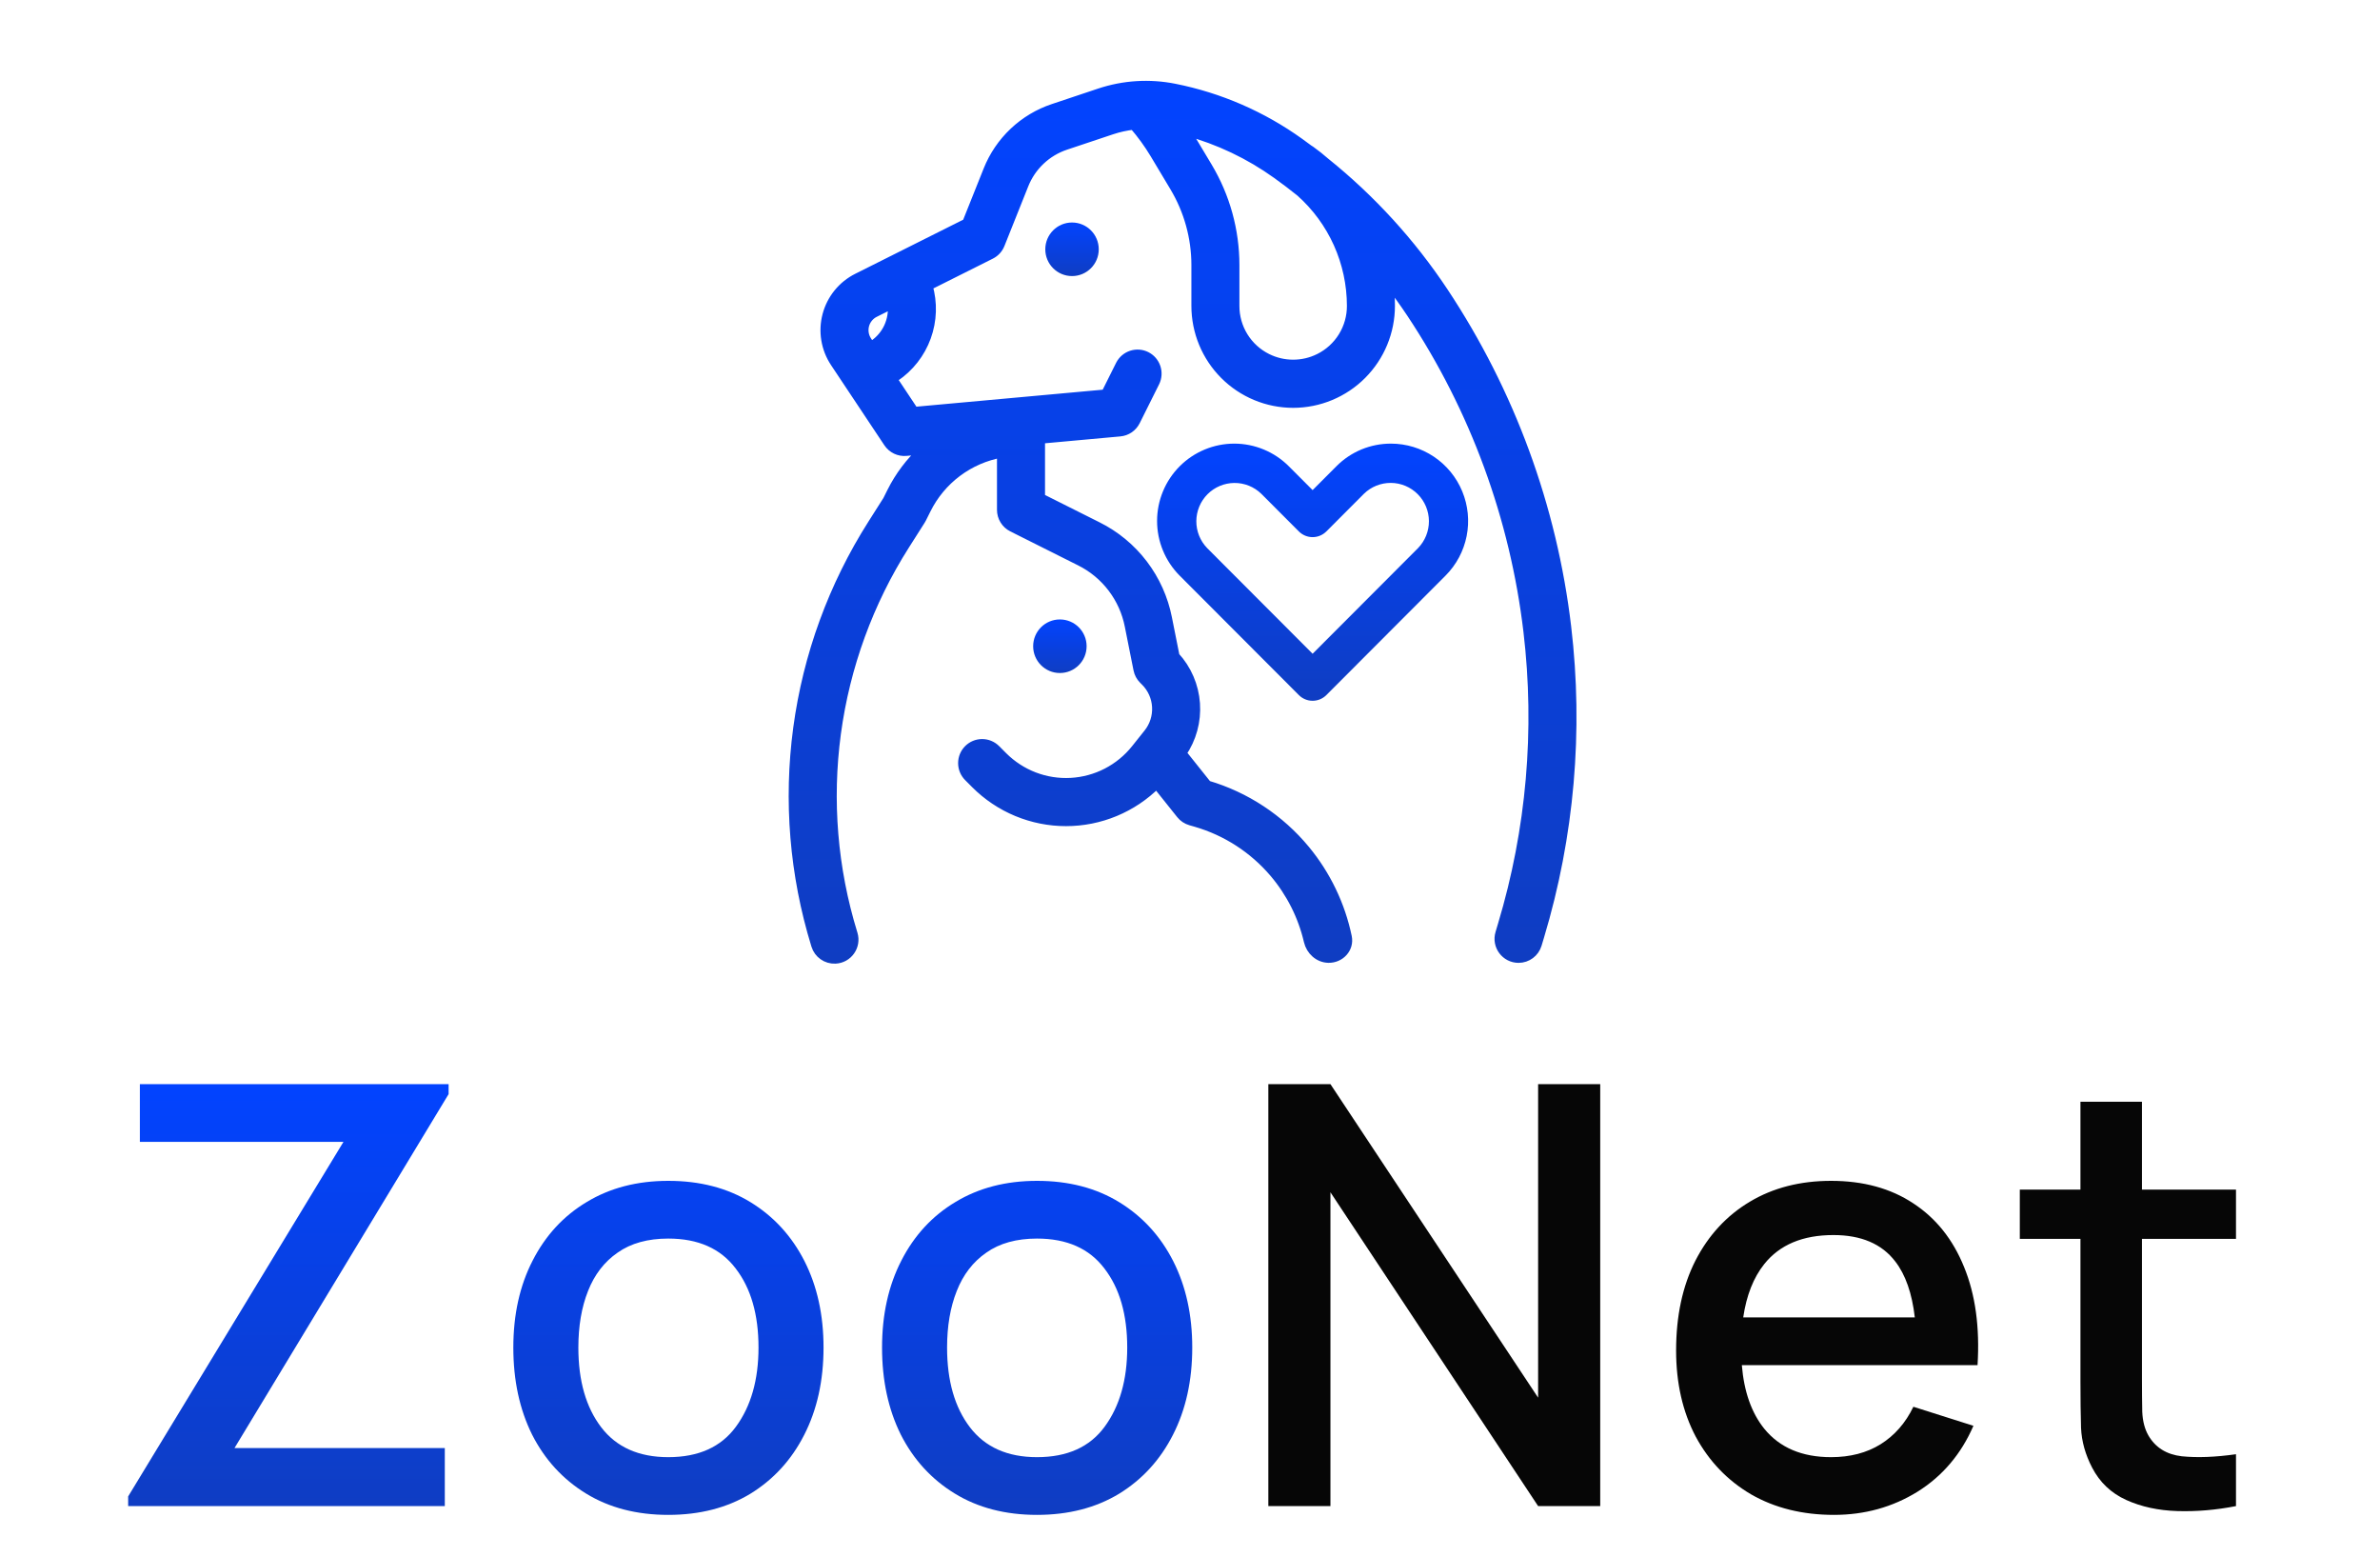 <svg width="130" height="85" viewBox="0 0 130 85" fill="none" xmlns="http://www.w3.org/2000/svg">
<path d="M75.976 24.224C75.423 24.223 74.874 24.331 74.362 24.543C73.851 24.756 73.386 25.067 72.996 25.461L71.697 26.762L70.398 25.461C70.007 25.069 69.542 24.758 69.031 24.546C68.519 24.333 67.971 24.224 67.418 24.224C66.864 24.224 66.316 24.333 65.804 24.546C65.293 24.758 64.828 25.069 64.437 25.461C64.045 25.853 63.735 26.319 63.523 26.831C63.311 27.343 63.202 27.892 63.202 28.447C63.202 29.002 63.311 29.551 63.523 30.063C63.735 30.576 64.045 31.041 64.436 31.433L70.946 37.955C71.044 38.053 71.162 38.132 71.29 38.185C71.419 38.239 71.557 38.266 71.697 38.266C71.836 38.266 71.974 38.239 72.103 38.185C72.232 38.132 72.349 38.053 72.448 37.955L78.957 31.433C79.547 30.843 79.948 30.09 80.111 29.271C80.274 28.452 80.19 27.603 79.871 26.831C79.552 26.059 79.012 25.4 78.319 24.936C77.625 24.472 76.81 24.224 75.976 24.224ZM77.456 29.929L71.697 35.698L65.938 29.929C65.555 29.534 65.342 29.004 65.346 28.453C65.35 27.902 65.57 27.375 65.959 26.985C66.347 26.596 66.874 26.376 67.423 26.372C67.973 26.368 68.502 26.581 68.896 26.965L70.946 29.019C71.044 29.117 71.162 29.196 71.29 29.249C71.419 29.303 71.557 29.33 71.697 29.33C71.836 29.33 71.974 29.303 72.103 29.249C72.232 29.196 72.349 29.117 72.448 29.019L74.498 26.965C74.891 26.58 75.421 26.366 75.971 26.369C76.522 26.372 77.049 26.593 77.438 26.983C77.827 27.373 78.047 27.901 78.051 28.452C78.054 29.003 77.84 29.534 77.456 29.929Z" fill="url(#paint0_linear_31_17)"/>
<path fill-rule="evenodd" clip-rule="evenodd" d="M54.707 27.841V24.738C53.828 24.894 52.998 25.254 52.283 25.79C51.569 26.326 50.99 27.023 50.594 27.825L50.348 28.317C50.332 28.349 50.314 28.381 50.294 28.412L49.442 29.753C47.459 32.87 46.177 36.382 45.683 40.045C45.19 43.708 45.498 47.435 46.585 50.968L46.594 50.997C46.798 51.661 46.321 52.339 45.627 52.37V52.37C45.143 52.392 44.705 52.084 44.563 51.621L44.554 51.593C43.376 47.766 43.043 43.728 43.577 39.76C44.112 35.791 45.502 31.987 47.65 28.61L48.472 27.316L48.693 26.872C49.128 26 49.719 25.215 50.439 24.558L49.493 24.645C49.303 24.662 49.112 24.628 48.939 24.545C48.767 24.462 48.62 24.335 48.514 24.175L46.39 20.984L45.601 19.798C45.35 19.422 45.183 18.996 45.109 18.55C45.035 18.104 45.057 17.646 45.173 17.209C45.289 16.772 45.496 16.364 45.781 16.013C46.066 15.662 46.423 15.376 46.827 15.174L52.809 12.177L53.961 9.295C54.275 8.505 54.758 7.794 55.376 7.21C55.993 6.627 56.731 6.186 57.536 5.918L60.058 5.075C61.378 4.635 62.79 4.547 64.154 4.82C66.612 5.309 68.938 6.318 70.975 7.78C71.147 7.904 71.317 8.029 71.487 8.155C71.522 8.175 71.555 8.196 71.588 8.219C71.866 8.419 72.135 8.632 72.392 8.858C74.895 10.87 77.073 13.255 78.851 15.93C82.493 21.417 84.796 27.686 85.571 34.229C86.244 39.902 85.743 45.652 84.098 51.122L83.964 51.569C83.829 52.018 83.417 52.326 82.949 52.327V52.327C82.237 52.328 81.725 51.643 81.929 50.96L82.063 50.51C83.625 45.319 84.101 39.861 83.462 34.478C82.726 28.267 80.541 22.318 77.084 17.11C76.695 16.528 76.289 15.962 75.863 15.412C75.917 15.839 75.944 16.27 75.944 16.701C75.944 18.112 75.385 19.465 74.389 20.462C73.394 21.46 72.043 22.02 70.635 22.02C69.227 22.02 67.876 21.46 66.881 20.462C65.885 19.465 65.326 18.112 65.326 16.701V14.477C65.326 12.973 64.918 11.497 64.145 10.207L63.064 8.401C62.73 7.846 62.348 7.32 61.923 6.831C61.517 6.876 61.117 6.964 60.729 7.093L58.207 7.935C57.695 8.106 57.225 8.386 56.832 8.758C56.439 9.129 56.132 9.582 55.932 10.085L54.631 13.342C54.535 13.584 54.353 13.782 54.12 13.899L50.693 15.615C50.959 16.53 50.928 17.506 50.603 18.402C50.278 19.297 49.676 20.066 48.886 20.596L48.747 20.689L49.931 22.469L60.393 21.516L61.19 19.919C61.318 19.669 61.538 19.479 61.805 19.391C62.071 19.304 62.361 19.325 62.611 19.45C62.862 19.576 63.053 19.796 63.142 20.061C63.232 20.328 63.213 20.618 63.09 20.87L62.028 22.998C61.947 23.16 61.826 23.299 61.677 23.401C61.527 23.503 61.355 23.565 61.174 23.581L56.831 23.977V27.183L59.944 28.743C60.923 29.229 61.776 29.934 62.439 30.804C63.102 31.673 63.556 32.684 63.767 33.757L64.181 35.833C64.835 36.542 65.228 37.453 65.295 38.416C65.363 39.378 65.102 40.336 64.555 41.13L65.943 42.868C68.043 43.486 69.91 44.718 71.305 46.407C72.443 47.785 73.224 49.416 73.588 51.154C73.72 51.783 73.207 52.336 72.564 52.325V52.325C72.029 52.315 71.59 51.911 71.468 51.391C71.148 50.018 70.503 48.737 69.584 47.658C68.462 46.342 66.98 45.384 65.32 44.903L65.034 44.821C64.822 44.76 64.634 44.635 64.496 44.462L63.175 42.807C62.526 43.458 61.755 43.974 60.906 44.327C60.057 44.68 59.147 44.861 58.228 44.861C57.309 44.861 56.4 44.68 55.551 44.328C54.702 43.976 53.93 43.459 53.281 42.809L52.895 42.422C52.696 42.222 52.584 41.952 52.584 41.67C52.584 41.388 52.696 41.117 52.895 40.918C53.094 40.718 53.364 40.606 53.646 40.606C53.927 40.606 54.197 40.718 54.397 40.918L54.782 41.304C55.267 41.789 55.848 42.167 56.488 42.412C57.128 42.657 57.812 42.764 58.496 42.726C59.18 42.688 59.849 42.506 60.458 42.192C61.067 41.877 61.603 41.438 62.031 40.902L62.373 40.473L62.715 40.045C63.042 39.636 63.207 39.121 63.178 38.598C63.15 38.075 62.929 37.581 62.559 37.211L62.451 37.103C62.303 36.955 62.202 36.766 62.161 36.56L61.685 34.174C61.536 33.419 61.217 32.708 60.75 32.096C60.284 31.484 59.683 30.988 58.994 30.646L55.294 28.792C55.118 28.704 54.969 28.568 54.866 28.4C54.762 28.232 54.707 28.038 54.707 27.841ZM47.204 18.202C47.229 18.351 47.285 18.493 47.368 18.618L47.569 18.919L47.708 18.826C48.067 18.585 48.353 18.25 48.533 17.857C48.714 17.463 48.783 17.028 48.733 16.598L47.777 17.077C47.642 17.144 47.523 17.239 47.428 17.357C47.333 17.474 47.264 17.609 47.225 17.755C47.187 17.901 47.18 18.053 47.204 18.202ZM73.087 13.293C72.605 12.222 71.902 11.265 71.024 10.486C70.606 10.15 70.178 9.825 69.74 9.512C68.243 8.438 66.566 7.64 64.789 7.157C64.803 7.179 64.817 7.201 64.831 7.223C64.85 7.251 64.868 7.279 64.885 7.308L65.967 9.114C66.937 10.734 67.449 12.588 67.449 14.477V16.701C67.447 17.294 67.611 17.876 67.922 18.38C68.234 18.885 68.68 19.292 69.21 19.555C69.653 19.776 70.141 19.89 70.635 19.89C71.129 19.89 71.617 19.776 72.06 19.555C72.59 19.292 73.036 18.885 73.347 18.38C73.659 17.876 73.823 17.294 73.821 16.701C73.819 15.526 73.569 14.364 73.087 13.293Z" fill="url(#paint1_linear_31_17)" stroke="url(#paint2_linear_31_17)" stroke-width="0.5"/>
<path d="M57.893 36.75C58.699 36.75 59.353 36.095 59.353 35.287C59.353 34.48 58.699 33.825 57.893 33.825C57.086 33.825 56.433 34.48 56.433 35.287C56.433 36.095 57.086 36.75 57.893 36.75Z" fill="url(#paint3_linear_31_17)"/>
<path d="M58.556 15.075C59.363 15.075 60.016 14.421 60.016 13.613C60.016 12.805 59.363 12.15 58.556 12.15C57.75 12.15 57.096 12.805 57.096 13.613C57.096 14.421 57.75 15.075 58.556 15.075Z" fill="url(#paint4_linear_31_17)"/>
<path d="M18.76 62.352L7 81.712V82.24H24.296V79.072H12.808L24.504 59.744V59.2H7.64V62.352H18.76Z" fill="url(#paint5_linear_31_17)"/>
<path fill-rule="evenodd" clip-rule="evenodd" d="M32.007 81.552C33.276 82.331 34.775 82.72 36.503 82.72C38.22 82.72 39.713 82.336 40.983 81.568C42.252 80.789 43.233 79.717 43.927 78.352C44.631 76.976 44.983 75.387 44.983 73.584C44.983 71.803 44.636 70.229 43.943 68.864C43.249 67.499 42.268 66.427 40.999 65.648C39.729 64.869 38.231 64.48 36.503 64.48C34.807 64.48 33.324 64.864 32.055 65.632C30.785 66.389 29.799 67.456 29.095 68.832C28.391 70.197 28.039 71.781 28.039 73.584C28.039 75.376 28.38 76.96 29.063 78.336C29.756 79.701 30.737 80.773 32.007 81.552ZM40.199 77.904C39.388 79.013 38.156 79.568 36.503 79.568C34.892 79.568 33.671 79.024 32.839 77.936C32.007 76.848 31.591 75.397 31.591 73.584C31.591 72.411 31.767 71.381 32.119 70.496C32.471 69.6 33.009 68.901 33.735 68.4C34.46 67.888 35.383 67.632 36.503 67.632C38.135 67.632 39.361 68.176 40.183 69.264C41.015 70.341 41.431 71.781 41.431 73.584C41.431 75.344 41.02 76.784 40.199 77.904Z" fill="url(#paint6_linear_31_17)"/>
<path fill-rule="evenodd" clip-rule="evenodd" d="M56.643 82.72C54.915 82.72 53.416 82.331 52.147 81.552C50.877 80.773 49.896 79.701 49.203 78.336C48.52 76.96 48.179 75.376 48.179 73.584C48.179 71.781 48.531 70.197 49.235 68.832C49.939 67.456 50.925 66.389 52.195 65.632C53.464 64.864 54.947 64.48 56.643 64.48C58.371 64.48 59.869 64.869 61.139 65.648C62.408 66.427 63.389 67.499 64.083 68.864C64.776 70.229 65.123 71.803 65.123 73.584C65.123 75.387 64.771 76.976 64.067 78.352C63.373 79.717 62.392 80.789 61.123 81.568C59.853 82.336 58.36 82.72 56.643 82.72ZM56.643 79.568C58.296 79.568 59.528 79.013 60.339 77.904C61.16 76.784 61.571 75.344 61.571 73.584C61.571 71.781 61.155 70.341 60.323 69.264C59.501 68.176 58.275 67.632 56.643 67.632C55.523 67.632 54.6 67.888 53.875 68.4C53.149 68.901 52.611 69.6 52.259 70.496C51.907 71.381 51.731 72.411 51.731 73.584C51.731 75.397 52.147 76.848 52.979 77.936C53.811 79.024 55.032 79.568 56.643 79.568Z" fill="url(#paint7_linear_31_17)"/>
<path d="M84.015 76.32L72.671 59.2H69.279V82.24H72.671V65.104L84.015 82.24H87.407V59.2H84.015V76.32Z" fill="#060606"/>
<path fill-rule="evenodd" clip-rule="evenodd" d="M100.176 82.72C98.459 82.72 96.95 82.347 95.648 81.6C94.358 80.843 93.35 79.792 92.624 78.448C91.91 77.093 91.552 75.525 91.552 73.744C91.552 71.856 91.904 70.219 92.609 68.832C93.323 67.445 94.315 66.373 95.585 65.616C96.854 64.859 98.331 64.48 100.016 64.48C101.776 64.48 103.275 64.891 104.512 65.712C105.75 66.523 106.673 67.68 107.281 69.184C107.899 70.688 108.145 72.475 108.017 74.544H95.142C95.262 75.994 95.671 77.151 96.368 78.016C97.211 79.051 98.427 79.568 100.016 79.568C101.062 79.568 101.963 79.333 102.72 78.864C103.488 78.384 104.086 77.701 104.512 76.816L107.792 77.856C107.12 79.403 106.102 80.603 104.736 81.456C103.371 82.299 101.851 82.72 100.176 82.72ZM103.521 68.88C104.082 69.603 104.439 70.621 104.59 71.936H95.218C95.394 70.735 95.778 69.764 96.368 69.024C97.211 67.968 98.47 67.44 100.145 67.44C101.659 67.44 102.785 67.92 103.521 68.88Z" fill="#060606"/>
<path d="M118.934 82.512C119.98 82.544 121.046 82.453 122.134 82.24V79.408C121.004 79.568 120.017 79.605 119.174 79.52C118.342 79.424 117.734 79.045 117.35 78.384C117.148 78.032 117.036 77.6 117.014 77.088C117.004 76.576 116.998 75.973 116.998 75.28V67.648H122.134V64.96H116.998V60.16H113.638V64.96H110.326V67.648H113.638V75.44C113.638 76.379 113.649 77.221 113.67 77.968C113.702 78.704 113.905 79.429 114.278 80.144C114.694 80.944 115.313 81.531 116.134 81.904C116.956 82.277 117.889 82.48 118.934 82.512Z" fill="#060606"/>
<defs>
<linearGradient id="paint0_linear_31_17" x1="71.697" y1="24.224" x2="71.697" y2="38.266" gradientUnits="userSpaceOnUse">
<stop stop-color="#0243FF"/>
<stop offset="1" stop-color="#0F3DC2"/>
</linearGradient>
<linearGradient id="paint1_linear_31_17" x1="64.596" y1="4.665" x2="64.596" y2="52.408" gradientUnits="userSpaceOnUse">
<stop stop-color="#0243FF"/>
<stop offset="1" stop-color="#0F3DC2"/>
</linearGradient>
<linearGradient id="paint2_linear_31_17" x1="64.596" y1="4.665" x2="64.596" y2="52.408" gradientUnits="userSpaceOnUse">
<stop stop-color="#0243FF"/>
<stop offset="1" stop-color="#0F3DC2"/>
</linearGradient>
<linearGradient id="paint3_linear_31_17" x1="57.893" y1="33.825" x2="57.893" y2="36.75" gradientUnits="userSpaceOnUse">
<stop stop-color="#0243FF"/>
<stop offset="1" stop-color="#0F3DC2"/>
</linearGradient>
<linearGradient id="paint4_linear_31_17" x1="58.556" y1="12.15" x2="58.556" y2="15.075" gradientUnits="userSpaceOnUse">
<stop stop-color="#0243FF"/>
<stop offset="1" stop-color="#0F3DC2"/>
</linearGradient>
<linearGradient id="paint5_linear_31_17" x1="64.567" y1="59.2" x2="64.567" y2="82.72" gradientUnits="userSpaceOnUse">
<stop stop-color="#0243FF"/>
<stop offset="1" stop-color="#0F3DC2"/>
</linearGradient>
<linearGradient id="paint6_linear_31_17" x1="64.567" y1="59.2" x2="64.567" y2="82.72" gradientUnits="userSpaceOnUse">
<stop stop-color="#0243FF"/>
<stop offset="1" stop-color="#0F3DC2"/>
</linearGradient>
<linearGradient id="paint7_linear_31_17" x1="64.567" y1="59.2" x2="64.567" y2="82.72" gradientUnits="userSpaceOnUse">
<stop stop-color="#0243FF"/>
<stop offset="1" stop-color="#0F3DC2"/>
</linearGradient>
</defs>
</svg>
